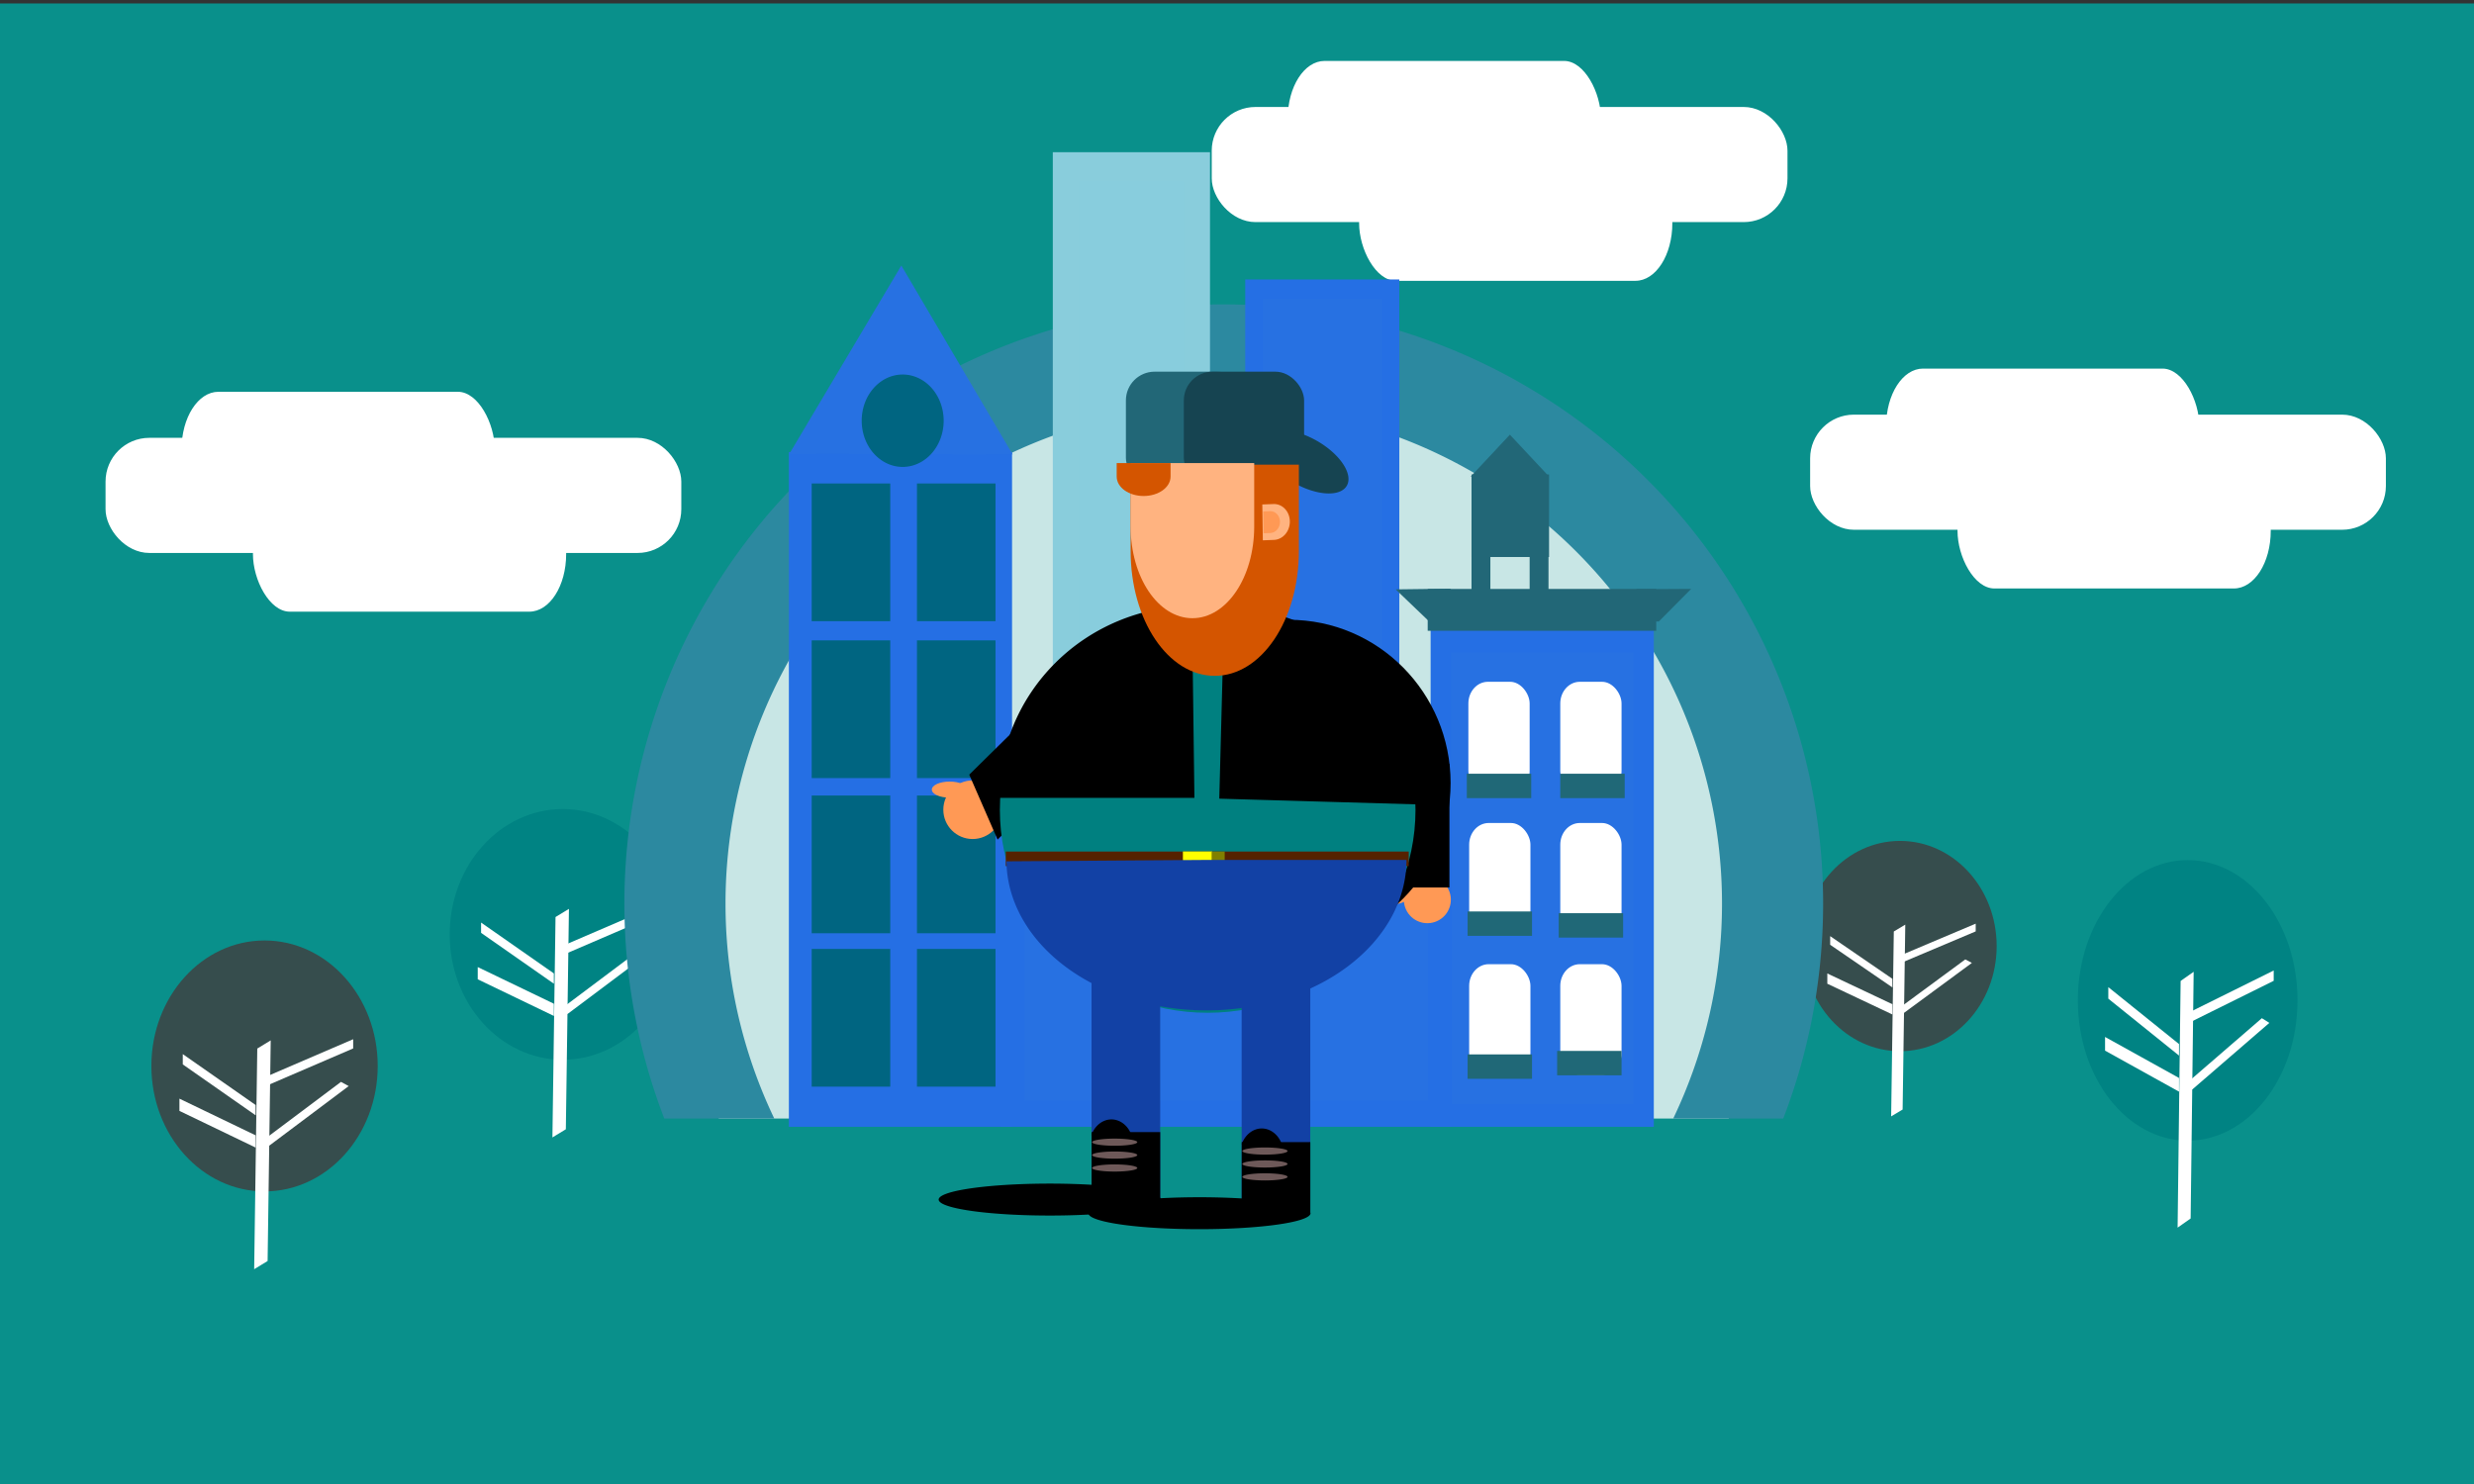 <?xml version="1.0" encoding="UTF-8" standalone="no"?>
<!-- Created with Inkscape (http://www.inkscape.org/) -->

<svg
   width="1000px"
   height="600px"
   viewBox="0 0 1000 600"
   version="1.1"
   id="SVGRoot"
   sodipodi:docname="ZADANIE 45G.svg"
   xml:space="preserve"
   inkscape:version="1.2.2 (732a01da63, 2022-12-09)"
   xmlns:inkscape="http://www.inkscape.org/namespaces/inkscape"
   xmlns:sodipodi="http://sodipodi.sourceforge.net/DTD/sodipodi-0.dtd"
   xmlns="http://www.w3.org/2000/svg"
   xmlns:svg="http://www.w3.org/2000/svg"><rect x="0" y="0" width="1000" height="600" fill="#333333" stroke="none"/><sodipodi:namedview
     id="namedview498"
     pagecolor="#ffffff"
     bordercolor="#000000"
     borderopacity="0.25"
     inkscape:showpageshadow="2"
     inkscape:pageopacity="0.0"
     inkscape:pagecheckerboard="0"
     inkscape:deskcolor="#d1d1d1"
     inkscape:document-units="px"
     showgrid="false"
     inkscape:zoom="0.71624579"
     inkscape:cx="517.97861"
     inkscape:cy="475.39546"
     inkscape:window-width="1920"
     inkscape:window-height="991"
     inkscape:window-x="-9"
     inkscape:window-y="-9"
     inkscape:window-maximized="1"
     inkscape:current-layer="SVGRoot" /><defs
     id="defs493"><inkscape:path-effect
       effect="powerclip"
       id="path-effect17537"
       is_visible="true"
       lpeversion="1"
       inverse="true"
       flatten="false"
       hide_clip="false"
       message="Jeśli po konwersji przycięcia na ścieżki nie zostanie spłaszczony wynik, użyj reguły wypełniania w oknie dialogowym &lt;b&gt;wypełnienie i obrys&lt;/b&gt; ." /><clipPath
       clipPathUnits="userSpaceOnUse"
       id="clipPath17533"><rect
         style="display:none;opacity:1;fill:#ff2a2a;fill-opacity:0.776;stroke:#2c89a0;stroke-width:0;stroke-linejoin:bevel;stroke-dasharray:none;stroke-opacity:1"
         id="rect17535"
         width="222.117"
         height="78.984"
         x="-8.361"
         y="181.648"
         d="M -8.361,181.648 H 213.756 v 78.984 H -8.361 Z" /><path
         id="lpe_path-effect17537"
         style="opacity:1;fill:#ff2a2a;fill-opacity:0.776;stroke:#2c89a0;stroke-width:0;stroke-linejoin:bevel;stroke-dasharray:none;stroke-opacity:1"
         class="powerclip"
         d="M 10.401,55.846 H 198.214 V 243.659 H 10.401 Z M -8.361,181.648 v 78.984 H 213.756 v -78.984 z" /></clipPath><linearGradient
       id="linearGradient22157"
       inkscape:swatch="solid"><stop
         style="stop-color:#256fe4;stop-opacity:1;"
         offset="0"
         id="stop22155" /></linearGradient><linearGradient
       id="linearGradient3577"
       inkscape:swatch="solid"><stop
         style="stop-color:#2d39ff;stop-opacity:1;"
         offset="0"
         id="stop3575" /></linearGradient><linearGradient
       id="linearGradient15728"
       inkscape:swatch="solid"><stop
         style="stop-color:#000000;stop-opacity:1;"
         offset="0"
         id="stop15726" /></linearGradient></defs><g
     inkscape:label="Warstwa 1"
     inkscape:groupmode="layer"
     id="layer1"><rect
       style="fill:#00a39d;fill-opacity:0.825;stroke-width:1.38;paint-order:fill markers stroke"
       id="rect813"
       width="1006.638"
       height="601.749"
       x="-2.962"
       y="1.396" /><g
       id="g13428"
       transform="matrix(2.52,0,0,2.52,-49.495,-29.634)"
       style="fill:#ffffff"><rect
         style="opacity:1;fill:#ffffff;fill-opacity:1;stroke-width:7.169;stroke-dasharray:none"
         id="rect12637"
         width="50.239"
         height="21.056"
         x="48.761"
         y="74.619"
         ry="9.235"
         rx="5.91" /><rect
         style="opacity:1;fill:#ffffff;fill-opacity:1;stroke-width:3.969"
         id="rect12639"
         width="92.351"
         height="18.47"
         x="36.571"
         y="82.007"
         ry="7.019" /><rect
         style="fill:#ffffff;fill-opacity:1;stroke-width:7.169;stroke-dasharray:none"
         id="rect12637-2"
         width="50.239"
         height="21.056"
         x="60.213"
         y="88.841"
         ry="9.235"
         rx="5.91" /></g><g
       id="g13428-0"
       transform="matrix(2.52,0,0,2.52,397.627,-163.405)"
       style="fill:#ffffff"><rect
         style="opacity:1;fill:#ffffff;fill-opacity:1;stroke-width:7.169;stroke-dasharray:none"
         id="rect12637-21"
         width="50.239"
         height="21.056"
         x="48.761"
         y="74.619"
         ry="9.235"
         rx="5.91" /><rect
         style="opacity:1;fill:#ffffff;fill-opacity:1;stroke-width:3.969"
         id="rect12639-8"
         width="92.351"
         height="18.47"
         x="36.571"
         y="82.007"
         ry="7.019" /><rect
         style="fill:#ffffff;fill-opacity:1;stroke-width:7.169;stroke-dasharray:none"
         id="rect12637-2-3"
         width="50.239"
         height="21.056"
         x="60.213"
         y="88.841"
         ry="9.235"
         rx="5.91" /></g><g
       id="g13428-5"
       transform="matrix(2.52,0,0,2.52,639.501,-39.012)"
       style="fill:#ffffff"><rect
         style="opacity:1;fill:#ffffff;fill-opacity:1;stroke-width:7.169;stroke-dasharray:none"
         id="rect12637-9"
         width="50.239"
         height="21.056"
         x="48.761"
         y="74.619"
         ry="9.235"
         rx="5.91" /><rect
         style="opacity:1;fill:#ffffff;fill-opacity:1;stroke-width:3.969"
         id="rect12639-2"
         width="92.351"
         height="18.47"
         x="36.571"
         y="82.007"
         ry="7.019" /><rect
         style="fill:#ffffff;fill-opacity:1;stroke-width:7.169;stroke-dasharray:none"
         id="rect12637-2-0"
         width="50.239"
         height="21.056"
         x="60.213"
         y="88.841"
         ry="9.235"
         rx="5.91" /></g></g><g
     inkscape:label="Warstwa 1"
     id="layer1-9"
     transform="matrix(1.226,0,0,0.957,6.843,292.217)"><ellipse
       style="opacity:1;fill:#364d4d;fill-opacity:1;stroke-width:0.39;paint-order:fill markers stroke"
       id="path9897"
       cx="81.638"
       cy="144.991"
       rx="37.31"
       ry="53.009" /><rect
       style="opacity:1;fill:#ffffff;fill-opacity:1;stroke-width:0.391;paint-order:fill markers stroke"
       id="rect2415"
       width="5.621"
       height="93.216"
       x="103.37"
       y="201.219"
       transform="matrix(0.788,-0.615,-0.011,1,0,0)" /><rect
       style="opacity:1;fill:#ffffff;fill-opacity:1;stroke-width:0.396;paint-order:fill markers stroke"
       id="rect3143"
       width="29.525"
       height="5.172"
       x="62.957"
       y="125.76"
       transform="matrix(0.851,0.525,0,1,0,0)" /><rect
       style="opacity:1;fill:#ffffff;fill-opacity:1;stroke-width:0.344;paint-order:fill markers stroke"
       id="rect3145"
       width="32.234"
       height="4.352"
       x="73.395"
       y="91.037"
       transform="matrix(0.745,0.667,0,1,0,0)" /><rect
       style="opacity:1;fill:#ffffff;fill-opacity:1;stroke-width:0.317;paint-order:fill markers stroke"
       id="rect3873"
       width="32.481"
       height="3.896"
       x="94.068"
       y="194.826"
       transform="matrix(0.876,-0.483,0,1,0,0)" /><rect
       style="opacity:1;fill:#ffffff;fill-opacity:1;stroke-width:0.276;paint-order:fill markers stroke"
       id="rect3875"
       width="36.302"
       height="3.096"
       x="-100.962"
       y="186.918"
       transform="matrix(0.721,-0.693,0.821,0.572,0,0)" /></g><g
     inkscape:label="Warstwa 1"
     id="layer1-9-0"
     transform="matrix(1.047,0,0,0.802,682.516,266.22)"><ellipse
       style="opacity:1;fill:#364d4d;fill-opacity:1;stroke-width:0.39;paint-order:fill markers stroke"
       id="path9897-6"
       cx="81.638"
       cy="144.991"
       rx="37.31"
       ry="53.009" /><rect
       style="opacity:1;fill:#ffffff;fill-opacity:1;stroke-width:0.391;paint-order:fill markers stroke"
       id="rect2415-19"
       width="5.621"
       height="93.216"
       x="103.37"
       y="201.219"
       transform="matrix(0.788,-0.615,-0.011,1,0,0)" /><rect
       style="opacity:1;fill:#ffffff;fill-opacity:1;stroke-width:0.396;paint-order:fill markers stroke"
       id="rect3143-27"
       width="29.525"
       height="5.172"
       x="62.957"
       y="125.76"
       transform="matrix(0.851,0.525,0,1,0,0)" /><rect
       style="opacity:1;fill:#ffffff;fill-opacity:1;stroke-width:0.344;paint-order:fill markers stroke"
       id="rect3145-7"
       width="32.234"
       height="4.352"
       x="73.395"
       y="91.037"
       transform="matrix(0.745,0.667,0,1,0,0)" /><rect
       style="opacity:1;fill:#ffffff;fill-opacity:1;stroke-width:0.317;paint-order:fill markers stroke"
       id="rect3873-1"
       width="32.481"
       height="3.896"
       x="94.068"
       y="194.826"
       transform="matrix(0.876,-0.483,0,1,0,0)" /><rect
       style="opacity:1;fill:#ffffff;fill-opacity:1;stroke-width:0.276;paint-order:fill markers stroke"
       id="rect3875-6"
       width="36.302"
       height="3.096"
       x="-100.962"
       y="186.918"
       transform="matrix(0.721,-0.693,0.821,0.572,0,0)" /></g><g
     inkscape:label="Warstwa 1"
     id="layer1-9-6"
     transform="matrix(1.225,0,0,0.956,127.473,239.175)"><ellipse
       style="opacity:1;fill:#008383;fill-opacity:1;stroke-width:0.39;paint-order:fill markers stroke"
       id="path9897-2"
       cx="81.638"
       cy="144.991"
       rx="37.31"
       ry="53.009" /><rect
       style="opacity:1;fill:#ffffff;fill-opacity:1;stroke-width:0.391;paint-order:fill markers stroke"
       id="rect2415-1"
       width="5.621"
       height="93.216"
       x="103.37"
       y="201.219"
       transform="matrix(0.788,-0.615,-0.011,1,0,0)" /><rect
       style="opacity:1;fill:#ffffff;fill-opacity:1;stroke-width:0.396;paint-order:fill markers stroke"
       id="rect3143-2"
       width="29.525"
       height="5.172"
       x="62.957"
       y="125.76"
       transform="matrix(0.851,0.525,0,1,0,0)" /><rect
       style="opacity:1;fill:#ffffff;fill-opacity:1;stroke-width:0.344;paint-order:fill markers stroke"
       id="rect3145-5"
       width="32.234"
       height="4.352"
       x="73.395"
       y="91.037"
       transform="matrix(0.745,0.667,0,1,0,0)" /><rect
       style="opacity:1;fill:#ffffff;fill-opacity:1;stroke-width:0.317;paint-order:fill markers stroke"
       id="rect3873-8"
       width="32.481"
       height="3.896"
       x="94.068"
       y="194.826"
       transform="matrix(0.876,-0.483,0,1,0,0)" /><rect
       style="opacity:1;fill:#ffffff;fill-opacity:1;stroke-width:0.276;paint-order:fill markers stroke"
       id="rect3875-2"
       width="36.302"
       height="3.096"
       x="-100.962"
       y="186.918"
       transform="matrix(0.721,-0.693,0.821,0.572,0,0)" /></g><g
     inkscape:label="Warstwa 1"
     id="layer1-9-6-6"
     transform="matrix(1.19,0,0,1.07,787.117,249.324)"><ellipse
       style="opacity:1;fill:#008383;fill-opacity:1;stroke-width:0.39;paint-order:fill markers stroke"
       id="path9897-2-7"
       cx="81.638"
       cy="144.991"
       rx="37.31"
       ry="53.009" /><rect
       style="opacity:1;fill:#ffffff;fill-opacity:1;stroke-width:0.391;paint-order:fill markers stroke"
       id="rect2415-1-3"
       width="5.621"
       height="93.216"
       x="103.37"
       y="201.219"
       transform="matrix(0.788,-0.615,-0.011,1,0,0)" /><rect
       style="opacity:1;fill:#ffffff;fill-opacity:1;stroke-width:0.396;paint-order:fill markers stroke"
       id="rect3143-2-1"
       width="29.525"
       height="5.172"
       x="62.957"
       y="125.76"
       transform="matrix(0.851,0.525,0,1,0,0)" /><rect
       style="opacity:1;fill:#ffffff;fill-opacity:1;stroke-width:0.344;paint-order:fill markers stroke"
       id="rect3145-5-6"
       width="32.234"
       height="4.352"
       x="73.395"
       y="91.037"
       transform="matrix(0.745,0.667,0,1,0,0)" /><rect
       style="opacity:1;fill:#ffffff;fill-opacity:1;stroke-width:0.317;paint-order:fill markers stroke"
       id="rect3873-8-2"
       width="32.481"
       height="3.896"
       x="94.068"
       y="194.826"
       transform="matrix(0.876,-0.483,0,1,0,0)" /><rect
       style="opacity:1;fill:#ffffff;fill-opacity:1;stroke-width:0.276;paint-order:fill markers stroke"
       id="rect3875-2-8"
       width="36.302"
       height="3.096"
       x="-100.962"
       y="186.918"
       transform="matrix(0.721,-0.693,0.821,0.572,0,0)" /></g><path
     id="path273"
     style="fill:#ffffff;fill-opacity:0.776;stroke:#2c89a0;stroke-width:15;stroke-linejoin:bevel;stroke-dasharray:none;stroke-opacity:1"
     d="m 104.308,68.346 a 81.407,81.407 0 0 0 -81.406,81.407 81.407,81.407 0 0 0 81.406,81.406 81.407,81.407 0 0 0 81.406,-81.406 81.407,81.407 0 0 0 -81.406,-81.407 z"
     clip-path="url(#clipPath17533)"
     inkscape:path-effect="#path-effect17537"
     inkscape:original-d="m 104.30785,68.345699 a 81.406624,81.406624 0 0 0 -81.406406,81.406921 81.406624,81.406624 0 0 0 81.406406,81.4064 81.406624,81.406624 0 0 0 81.4064,-81.4064 81.406624,81.406624 0 0 0 -81.4064,-81.406921 z"
     transform="matrix(2.725,0,0,2.725,210.408,-42.74)" /><g
     inkscape:label="Warstwa 1"
     id="layer1-5"
     transform="matrix(1.719,0,0,1.908,293.802,40.065)"><rect
       style="opacity:1;fill:#256fe4;fill-opacity:1;stroke:#256fe4;stroke-width:5.565;stroke-dasharray:none;stroke-opacity:1"
       id="rect9974"
       width="46.914"
       height="137.418"
       x="17.362"
       y="77.575" /><rect
       style="fill:#006581;fill-opacity:1;stroke:#89cddc;stroke-width:0;stroke-dasharray:none;stroke-opacity:1"
       id="rect37290-1-4"
       width="18.47"
       height="29.183"
       x="19.948"
       y="114.7" /><rect
       style="fill:#006581;fill-opacity:1;stroke:#89cddc;stroke-width:0;stroke-dasharray:none;stroke-opacity:1"
       id="rect37290-1-1"
       width="18.47"
       height="29.183"
       x="19.948"
       y="147.576" /><rect
       style="fill:#006581;fill-opacity:1;stroke:#89cddc;stroke-width:0;stroke-dasharray:none;stroke-opacity:1"
       id="rect37290-1-0"
       width="18.47"
       height="29.183"
       x="19.948"
       y="180.084" /><rect
       style="fill:#2771e2;fill-opacity:1;stroke:#256fe4;stroke-width:4.798;stroke-dasharray:none;stroke-opacity:1"
       id="rect9974-1"
       width="47.681"
       height="100.506"
       x="167.88"
       y="114.87" /><rect
       style="fill:#ffffff;fill-opacity:1;stroke:#89cddc;stroke-width:0;stroke-dasharray:none;stroke-opacity:1"
       id="rect41766-27"
       width="14.407"
       height="23.453"
       x="174.543"
       y="183.318"
       ry="4.591" /><rect
       style="fill:#ffffff;fill-opacity:1;stroke:#89cddc;stroke-width:0;stroke-dasharray:none;stroke-opacity:1"
       id="rect41766-9"
       width="14.407"
       height="23.453"
       x="195.968"
       y="183.318"
       ry="4.591" /><rect
       style="fill:#ffffff;fill-opacity:1;stroke:#89cddc;stroke-width:0;stroke-dasharray:none;stroke-opacity:1"
       id="rect41766-6"
       width="14.407"
       height="23.453"
       x="195.968"
       y="153.397"
       ry="4.591" /><rect
       style="fill:#ffffff;fill-opacity:1;stroke:#89cddc;stroke-width:0;stroke-dasharray:none;stroke-opacity:1"
       id="rect41766-0"
       width="14.407"
       height="23.453"
       x="195.968"
       y="123.475"
       ry="4.591" /><rect
       style="fill:#ffffff;fill-opacity:1;stroke:#89cddc;stroke-width:0;stroke-dasharray:none;stroke-opacity:1"
       id="rect41766-2"
       width="14.407"
       height="23.453"
       x="174.543"
       y="153.397"
       ry="4.591" /><rect
       style="fill:#2771e2;fill-opacity:1;stroke:#256fe4;stroke-width:4.096;stroke-dasharray:none;stroke-opacity:1"
       id="rect9974-4"
       width="32.13"
       height="108.693"
       x="123.939"
       y="40.269" /><rect
       style="opacity:1;fill:#2771e2;fill-opacity:1;stroke:#256fe4;stroke-width:5.565;stroke-dasharray:none;stroke-opacity:1"
       id="rect13770"
       width="100.415"
       height="62.06"
       x="67.231"
       y="152.933" /><rect
       style="opacity:1;fill:#88cddd;fill-opacity:1;stroke:#89cddc;stroke-width:6.191;stroke-dasharray:none;stroke-opacity:1"
       id="rect21396"
       width="30.773"
       height="132.729"
       x="79.735"
       y="14.35" /><rect
       style="opacity:1;fill:#006581;fill-opacity:1;stroke:#89cddc;stroke-width:0;stroke-dasharray:none;stroke-opacity:1"
       id="rect37290"
       width="18.47"
       height="29.183"
       x="19.948"
       y="81.453" /><rect
       style="fill:#006581;fill-opacity:1;stroke:#89cddc;stroke-width:0;stroke-dasharray:none;stroke-opacity:1"
       id="rect37290-1"
       width="18.47"
       height="29.183"
       x="44.698"
       y="81.453" /><rect
       style="fill:#006581;fill-opacity:1;stroke:#89cddc;stroke-width:0;stroke-dasharray:none;stroke-opacity:1"
       id="rect37290-7"
       width="18.47"
       height="29.183"
       x="44.698"
       y="114.7" /><rect
       style="fill:#006581;fill-opacity:1;stroke:#89cddc;stroke-width:0;stroke-dasharray:none;stroke-opacity:1"
       id="rect37290-2"
       width="18.47"
       height="29.183"
       x="44.698"
       y="147.576" /><rect
       style="fill:#006581;fill-opacity:1;stroke:#89cddc;stroke-width:0;stroke-dasharray:none;stroke-opacity:1"
       id="rect37290-5"
       width="18.47"
       height="29.183"
       x="44.698"
       y="180.084" /><rect
       style="opacity:1;fill:#ffffff;fill-opacity:1;stroke:#89cddc;stroke-width:0;stroke-dasharray:none;stroke-opacity:1"
       id="rect41766"
       width="14.407"
       height="23.453"
       x="174.358"
       y="123.475"
       ry="4.591" /><rect
       style="opacity:1;fill:#206877;fill-opacity:1;stroke:#89cddc;stroke-width:0;stroke-dasharray:none;stroke-opacity:1"
       id="rect52301"
       width="15.146"
       height="5.172"
       x="173.989"
       y="142.959"
       ry="0" /><rect
       style="fill:#206877;fill-opacity:1;stroke:#89cddc;stroke-width:0;stroke-dasharray:none;stroke-opacity:1"
       id="rect52301-1"
       width="15.146"
       height="5.172"
       x="195.968"
       y="142.959"
       ry="0" /><rect
       style="fill:#206877;fill-opacity:1;stroke:#89cddc;stroke-width:0;stroke-dasharray:none;stroke-opacity:1"
       id="rect52301-7"
       width="15.146"
       height="5.172"
       x="174.174"
       y="172.142"
       ry="0" /><rect
       style="fill:#206877;fill-opacity:1;stroke:#89cddc;stroke-width:0;stroke-dasharray:none;stroke-opacity:1"
       id="rect52301-9"
       width="15.146"
       height="5.172"
       x="195.599"
       y="172.511"
       ry="0" /><rect
       style="fill:#206877;fill-opacity:1;stroke:#89cddc;stroke-width:0;stroke-dasharray:none;stroke-opacity:1"
       id="rect52301-5"
       width="15.146"
       height="5.172"
       x="195.229"
       y="201.694"
       ry="0" /><rect
       style="fill:#206877;fill-opacity:1;stroke:#89cddc;stroke-width:0;stroke-dasharray:none;stroke-opacity:1"
       id="rect52301-92"
       width="15.146"
       height="5.172"
       x="174.174"
       y="202.433"
       ry="0" /><path
       sodipodi:type="star"
       style="opacity:1;fill:#2771e2;fill-opacity:1;stroke:#89cddc;stroke-width:0;stroke-dasharray:none;stroke-opacity:1"
       id="path61990"
       inkscape:flatsided="false"
       sodipodi:sides="3"
       sodipodi:cx="82.746262"
       sodipodi:cy="229.39925"
       sodipodi:r1="42.704006"
       sodipodi:r2="21.352009"
       sodipodi:arg1="0.52558379"
       sodipodi:arg2="1.5727813"
       inkscape:rounded="0"
       inkscape:randomized="0"
       d="m 119.687,250.825 -36.983,-0.073 -36.983,-0.073 18.555,-31.991 18.555,-31.991 18.428,32.065 z"
       inkscape:transform-center-x="0.030107889"
       inkscape:transform-center-y="-6.6411436"
       transform="matrix(0.71,0,0,0.624,-17.786,-81.227)" /><path
       style="opacity:1;fill:#006581;fill-opacity:1;stroke:#89cddc;stroke-width:0;stroke-dasharray:none;stroke-opacity:1"
       id="path58306"
       sodipodi:type="arc"
       sodipodi:cx="41.341385"
       sodipodi:cy="68.154846"
       sodipodi:rx="9.6362257"
       sodipodi:ry="9.7891808"
       sodipodi:start="6.2743586"
       sodipodi:end="6.2723571"
       sodipodi:open="true"
       sodipodi:arc-type="arc"
       d="m 50.977,68.068 a 9.636,9.789 0 0 1 -9.546,9.875 9.636,9.789 0 0 1 -9.726,-9.693 9.636,9.789 0 0 1 9.536,-9.885 9.636,9.789 0 0 1 9.735,9.683" /><g
       id="g67396"
       transform="matrix(1.119,0,0,0.75,90.802,-68.248)"
       style="fill:#226777;fill-opacity:1"><path
         sodipodi:type="star"
         style="opacity:1;fill:#226777;fill-opacity:1;stroke:#89cddc;stroke-width:0;stroke-dasharray:none;stroke-opacity:1"
         id="path63645"
         inkscape:flatsided="false"
         sodipodi:sides="2"
         sodipodi:cx="97.522392"
         sodipodi:cy="238.26492"
         sodipodi:r1="27.584288"
         sodipodi:r2="13.792147"
         sodipodi:arg1="-0.35563588"
         sodipodi:arg2="1.2151604"
         inkscape:rounded="0"
         inkscape:randomized="0"
         d="M 123.381,228.66 102.325,251.194 71.664,247.869 92.72,225.336 Z"
         inkscape:transform-center-y="-3.515181e-06"
         transform="matrix(0.369,-0.043,0.043,0.369,66.125,150.311)" /><path
         sodipodi:type="star"
         style="fill:#226777;fill-opacity:1;stroke:#89cddc;stroke-width:0;stroke-dasharray:none;stroke-opacity:1"
         id="path63645-5"
         inkscape:flatsided="false"
         sodipodi:sides="2"
         sodipodi:cx="97.522392"
         sodipodi:cy="238.26492"
         sodipodi:r1="27.584288"
         sodipodi:r2="13.792147"
         sodipodi:arg1="-0.35563588"
         sodipodi:arg2="1.2151604"
         inkscape:rounded="0"
         inkscape:randomized="0"
         d="M 123.381,228.66 102.325,251.194 71.664,247.869 92.72,225.336 Z"
         inkscape:transform-center-y="3.0149017e-06"
         transform="matrix(0.258,0.267,-0.267,0.258,107.079,146.433)"
         inkscape:transform-center-x="-1.2992668e-06" /><rect
         style="opacity:1;fill:#226777;fill-opacity:1;stroke:#89cddc;stroke-width:0;stroke-dasharray:none;stroke-opacity:1"
         id="rect65908"
         width="48.022"
         height="11.821"
         x="66.123"
         y="229.399" /></g><rect
       style="opacity:1;fill:#226777;fill-opacity:1;stroke:#89cddc;stroke-width:0;stroke-dasharray:none;stroke-opacity:1"
       id="rect78866"
       width="18.233"
       height="17.492"
       x="175.097"
       y="79.541" /><rect
       style="opacity:1;fill:#226777;fill-opacity:1;stroke:#89cddc;stroke-width:0;stroke-dasharray:none;stroke-opacity:1"
       id="rect79594"
       width="4.433"
       height="15.884"
       x="175.097"
       y="89.396" /><rect
       style="fill:#226777;fill-opacity:1;stroke:#89cddc;stroke-width:0;stroke-dasharray:none;stroke-opacity:1"
       id="rect79594-4"
       width="4.433"
       height="15.884"
       x="188.765"
       y="89.95" /><path
       sodipodi:type="star"
       style="opacity:1;fill:#226777;fill-opacity:1;stroke:#89cddc;stroke-width:0;stroke-dasharray:none;stroke-opacity:1"
       id="path81124"
       inkscape:flatsided="false"
       sodipodi:sides="3"
       sodipodi:cx="50.238804"
       sodipodi:cy="238.63432"
       sodipodi:r1="13.939763"
       sodipodi:r2="6.969883"
       sodipodi:arg1="0.52359878"
       sodipodi:arg2="1.5707963"
       inkscape:rounded="0"
       inkscape:randomized="0"
       d="m 62.311,245.604 -12.072,1e-5 -12.072,-1e-5 6.036,-10.455 6.036,-10.455 6.036,10.455 z"
       inkscape:transform-center-y="-1.4785645"
       transform="matrix(0.762,0,0,0.424,145.835,-24.16)"
       inkscape:transform-center-x="-2.5782393e-06" /></g><g
     inkscape:label="Warstwa 1"
     id="layer1-94"
     transform="matrix(0.955,0,0,0.955,61.004,23.256)"><circle
       style="fill:#ff9955;stroke-width:1.542;paint-order:fill markers stroke"
       id="path20353"
       cx="289.598"
       cy="578.904"
       r="9.948"
       transform="rotate(-30)"
       inkscape:transform-center-x="-9.058764"
       inkscape:transform-center-y="-3.1208459" /><ellipse
       style="fill:#ff9955;stroke-width:1.542;paint-order:fill markers stroke"
       id="path20355"
       cx="281.796"
       cy="572.077"
       rx="6.047"
       ry="2.731"
       transform="rotate(-30)"
       inkscape:transform-center-x="1.1114689"
       inkscape:transform-center-y="-5.1320188" /><circle
       style="fill:#ff9955;stroke-width:1.922;paint-order:fill markers stroke"
       id="path20353-2"
       cx="347.786"
       cy="318.458"
       r="12.402" /><rect
       style="fill:#000000;stroke-width:1.231;paint-order:fill markers stroke"
       id="rect20208"
       width="38.4"
       height="29.982"
       x="210.092"
       y="491.922"
       transform="matrix(0.712,-0.702,0.4,0.917,0,0)" /><ellipse
       style="fill:#ff9955;stroke-width:1.922;paint-order:fill markers stroke"
       id="path20355-3"
       cx="338.059"
       cy="309.947"
       rx="7.539"
       ry="3.405" /><ellipse
       style="fill:#000000;stroke-width:1.38;paint-order:fill markers stroke"
       id="path20228"
       cx="481.678"
       cy="307.157"
       rx="68.412"
       ry="69.11" /><rect
       style="fill:#000000;stroke-width:1.38;paint-order:fill markers stroke"
       id="rect20296"
       width="26.527"
       height="52.356"
       x="523.07"
       y="299.027" /><ellipse
       style="fill:#008080;stroke-width:1.363;paint-order:fill markers stroke"
       id="path19682"
       cx="447.269"
       cy="318.56"
       rx="87.959"
       ry="85.864" /><path
       style="fill:#000000;stroke-width:1.286;paint-order:fill markers stroke"
       id="path19682-7"
       sodipodi:type="arc"
       sodipodi:cx="-441.65628"
       sodipodi:cy="-313.43988"
       sodipodi:rx="82.723"
       sodipodi:ry="81.326828"
       sodipodi:start="0"
       sodipodi:end="1.5580749"
       sodipodi:arc-type="slice"
       d="m -358.933,-313.44 a 82.723,81.327 0 0 1 -81.671,81.32 l -1.052,-81.32 z"
       transform="scale(-1)" /><path
       style="fill:#000000;stroke-width:1.308;paint-order:fill markers stroke"
       id="path19682-7-9"
       sodipodi:type="arc"
       sodipodi:cx="-313.77359"
       sodipodi:cy="452.18414"
       sodipodi:rx="81.326828"
       sodipodi:ry="85.515335"
       sodipodi:start="0.024891124"
       sodipodi:end="1.6012217"
       sodipodi:arc-type="slice"
       d="m -232.472,454.312 a 81.327,85.515 0 0 1 -25.407,59.989 81.327,85.515 0 0 1 -58.368,23.358 l 2.474,-85.476 z"
       transform="rotate(-90)" /><rect
       style="fill:#552200;stroke-width:1.319;paint-order:fill markers stroke"
       id="rect20510"
       width="170.546"
       height="6.17"
       x="361.824"
       y="336.155" /><rect
       style="fill:#ffff00;stroke-width:1.411;paint-order:fill markers stroke"
       id="rect20566"
       width="12.402"
       height="7.772"
       x="436.792"
       y="336.125" /><rect
       style="fill:#808000;stroke-width:0.947;paint-order:fill markers stroke"
       id="rect20566-6"
       width="5.522"
       height="7.859"
       x="448.948"
       y="336.171" /><g
       inkscape:label="Warstwa 1"
       id="layer1-3"
       transform="matrix(1.306,0,0,1.093,297.468,255.484)"><g
         id="g19253-9"
         transform="matrix(2.489,0,0,2.238,-19.471,-100.274)"><path
           style="opacity:1;fill:#1241a5;fill-opacity:1;stroke-width:7.169;stroke-dasharray:none"
           id="path16468-4"
           sodipodi:type="arc"
           sodipodi:cx="53.748131"
           sodipodi:cy="79.236938"
           sodipodi:rx="26.042912"
           sodipodi:ry="26.042912"
           sodipodi:start="0"
           sodipodi:end="3.1322906"
           sodipodi:arc-type="slice"
           d="M 79.791,79.237 A 26.043,26.043 0 0 1 53.869,105.28 26.043,26.043 0 0 1 27.706,79.479 l 26.042,-0.242 z" /><rect
           style="opacity:1;fill:#1241a5;fill-opacity:1;stroke-width:7.169;stroke-dasharray:none"
           id="rect19226-1"
           width="8.937"
           height="44.684"
           x="38.787"
           y="96.045"
           rx="0"
           ry="0" /><rect
           style="fill:#1241a5;fill-opacity:1;stroke-width:7.169;stroke-dasharray:none"
           id="rect19226-6-8"
           width="8.937"
           height="44.684"
           x="58.33"
           y="95.867"
           rx="0"
           ry="0" /></g><path
         style="fill:#000000;stroke:#2c89a0;stroke-width:0;stroke-linejoin:bevel"
         id="path38051"
         sodipodi:type="arc"
         sodipodi:cx="63.520378"
         sodipodi:cy="208.62032"
         sodipodi:rx="35.999729"
         sodipodi:ry="6.1874728"
         sodipodi:start="0"
         sodipodi:end="6.1987285"
         sodipodi:open="true"
         sodipodi:arc-type="arc"
         d="m 99.52,208.62 a 36,6.187 0 0 1 -35.24,6.186 36,6.187 0 0 1 -36.728,-5.925 36,6.187 0 0 1 33.689,-6.436 36,6.187 0 0 1 38.15,5.653" /><path
         style="fill:#000000;stroke:#2c89a0;stroke-width:0;stroke-linejoin:bevel"
         id="path38055"
         sodipodi:type="arc"
         sodipodi:cx="112.03365"
         sodipodi:cy="213.89905"
         sodipodi:rx="35.999714"
         sodipodi:ry="6.187469"
         sodipodi:start="0"
         sodipodi:end="6.1987285"
         sodipodi:open="true"
         sodipodi:arc-type="arc"
         d="m 148.033,213.899 a 36,6.187 0 0 1 -35.24,6.186 36,6.187 0 0 1 -36.728,-5.925 36,6.187 0 0 1 33.689,-6.436 36,6.187 0 0 1 38.15,5.653" /><rect
         style="fill:#000000;stroke:#2c89a0;stroke-width:0;stroke-linejoin:bevel"
         id="rect38057"
         width="22.237"
         height="25.924"
         x="77.087"
         y="182.485" /><rect
         style="fill:#000000;stroke:#2c89a0;stroke-width:0;stroke-linejoin:bevel"
         id="rect38059"
         width="2.955"
         height="0.739"
         x="87.733"
         y="193.937" /><rect
         style="fill:#000000;stroke:#2c89a0;stroke-width:0;stroke-linejoin:bevel"
         id="rect38061"
         width="22.232"
         height="27.311"
         x="125.733"
         y="186.364" /><path
         style="fill:#6e5959;fill-opacity:1;stroke:#2c89a0;stroke-width:0;stroke-linejoin:bevel"
         id="path40681"
         sodipodi:type="arc"
         sodipodi:cx="84.568916"
         sodipodi:cy="186.3853"
         sodipodi:rx="7.3187966"
         sodipodi:ry="1.3852612"
         sodipodi:start="0"
         sodipodi:end="6.1987285"
         sodipodi:open="true"
         sodipodi:arc-type="arc"
         d="m 91.888,186.385 a 7.319,1.385 0 0 1 -7.164,1.385 7.319,1.385 0 0 1 -7.467,-1.326 7.319,1.385 0 0 1 6.849,-1.441 7.319,1.385 0 0 1 7.756,1.266" /><path
         style="fill:#6e5959;fill-opacity:1;stroke:#2c89a0;stroke-width:0;stroke-linejoin:bevel"
         id="path40689"
         sodipodi:type="arc"
         sodipodi:cx="84.568916"
         sodipodi:cy="191.3853"
         sodipodi:rx="7.3187966"
         sodipodi:ry="1.3852612"
         sodipodi:start="0"
         sodipodi:end="6.1987285"
         sodipodi:open="true"
         sodipodi:arc-type="arc"
         d="m 91.888,191.385 a 7.319,1.385 0 0 1 -7.164,1.385 7.319,1.385 0 0 1 -7.467,-1.326 7.319,1.385 0 0 1 6.849,-1.441 7.319,1.385 0 0 1 7.756,1.266" /><path
         style="fill:#6e5959;fill-opacity:1;stroke:#2c89a0;stroke-width:0;stroke-linejoin:bevel"
         id="path40691"
         sodipodi:type="arc"
         sodipodi:cx="84.568916"
         sodipodi:cy="196.3853"
         sodipodi:rx="7.3187966"
         sodipodi:ry="1.3852612"
         sodipodi:start="0"
         sodipodi:end="6.1987285"
         sodipodi:open="true"
         sodipodi:arc-type="arc"
         d="m 91.888,196.385 a 7.319,1.385 0 0 1 -7.164,1.385 7.319,1.385 0 0 1 -7.467,-1.326 7.319,1.385 0 0 1 6.849,-1.441 7.319,1.385 0 0 1 7.756,1.266" /><path
         style="fill:#6e5959;fill-opacity:1;stroke:#2c89a0;stroke-width:0;stroke-linejoin:bevel"
         id="path43597"
         sodipodi:type="arc"
         sodipodi:cx="133.26891"
         sodipodi:cy="189.82304"
         sodipodi:rx="7.3187966"
         sodipodi:ry="1.3852612"
         sodipodi:start="0"
         sodipodi:end="6.1987285"
         sodipodi:open="true"
         sodipodi:arc-type="arc"
         d="m 140.588,189.823 a 7.319,1.385 0 0 1 -7.164,1.385 7.319,1.385 0 0 1 -7.467,-1.326 7.319,1.385 0 0 1 6.849,-1.441 7.319,1.385 0 0 1 7.756,1.266" /><path
         style="fill:#6e5959;fill-opacity:1;stroke:#2c89a0;stroke-width:0;stroke-linejoin:bevel"
         id="path43599"
         sodipodi:type="arc"
         sodipodi:cx="133.26891"
         sodipodi:cy="194.82304"
         sodipodi:rx="7.3187966"
         sodipodi:ry="1.3852612"
         sodipodi:start="0"
         sodipodi:end="6.1987285"
         sodipodi:open="true"
         sodipodi:arc-type="arc"
         d="m 140.588,194.823 a 7.319,1.385 0 0 1 -7.164,1.385 7.319,1.385 0 0 1 -7.467,-1.326 7.319,1.385 0 0 1 6.849,-1.441 7.319,1.385 0 0 1 7.756,1.266" /><path
         style="fill:#6e5959;fill-opacity:1;stroke:#2c89a0;stroke-width:0;stroke-linejoin:bevel"
         id="path43601"
         sodipodi:type="arc"
         sodipodi:cx="133.26891"
         sodipodi:cy="199.82304"
         sodipodi:rx="7.3187966"
         sodipodi:ry="1.3852612"
         sodipodi:start="0"
         sodipodi:end="6.1987285"
         sodipodi:open="true"
         sodipodi:arc-type="arc"
         d="m 140.588,199.823 a 7.319,1.385 0 0 1 -7.164,1.385 7.319,1.385 0 0 1 -7.467,-1.326 7.319,1.385 0 0 1 6.849,-1.441 7.319,1.385 0 0 1 7.756,1.266" /></g><g
       inkscape:label="Warstwa 1"
       id="layer1-7"
       transform="matrix(1.78,0,0,1.78,350.848,-36.644)"><rect
         style="fill:#226777;stroke:#89cddc;stroke-width:0"
         id="rect1514"
         width="28.601"
         height="27.336"
         x="34.724"
         y="95.306"
         ry="6.834" /><rect
         style="fill:#164451;fill-opacity:1;stroke:#89cddc;stroke-width:0"
         id="rect1514-7"
         width="28.601"
         height="27.336"
         x="48.498"
         y="95.306"
         ry="6.834" /><path
         style="fill:#ff9999;fill-opacity:0;stroke:#89cddc;stroke-width:0"
         id="path14786"
         sodipodi:type="arc"
         sodipodi:cx="54.117538"
         sodipodi:cy="109.34328"
         sodipodi:rx="24.195894"
         sodipodi:ry="15.884328"
         sodipodi:start="6.2743586"
         sodipodi:end="6.2723571"
         sodipodi:open="true"
         sodipodi:arc-type="arc"
         d="M 78.312,109.203 A 24.196,15.884 0 0 1 54.343,125.227 24.196,15.884 0 0 1 29.923,109.499 24.196,15.884 0 0 1 53.868,93.46 24.196,15.884 0 0 1 78.312,109.171" /><path
         style="fill:#164451;fill-opacity:1;stroke:#89cddc;stroke-width:0"
         id="path15048"
         sodipodi:type="arc"
         sodipodi:cx="-62.405727"
         sodipodi:cy="125.39218"
         sodipodi:rx="5.6937141"
         sodipodi:ry="11.387428"
         sodipodi:start="6.2743586"
         sodipodi:end="6.2723571"
         sodipodi:open="true"
         sodipodi:arc-type="arc"
         d="m -56.712,125.292 a 5.694,11.387 0 0 1 -5.64,11.487 5.694,11.387 0 0 1 -5.747,-11.275 5.694,11.387 0 0 1 5.635,-11.499 5.694,11.387 0 0 1 5.752,11.264"
         transform="rotate(-60)" /></g><path
       id="rect29831"
       style="fill:#d45500;stroke-width:1.319;paint-order:fill markers stroke"
       d="m 414.662,172.373 v 36.577 c 0,29.269 15.878,52.832 35.602,52.832 19.724,0 35.602,-23.563 35.602,-52.832 v -36.577 z" /><path
       id="rect29831-0"
       style="fill:#ffb380;stroke-width:0.969;paint-order:fill markers stroke"
       d="m 414.663,171.702 v 26.867 c 0,21.499 11.663,38.807 26.151,38.807 14.488,0 26.151,-17.308 26.151,-38.807 V 171.702 Z" /><path
       id="rect29831-0-8"
       style="fill:#ffb380;stroke-width:0.219;paint-order:fill markers stroke"
       d="m 470.614,204.407 4.722,-0.184 c 3.779,-0.147 6.773,-3.653 6.712,-7.859 -0.06,-4.207 -3.151,-7.474 -6.93,-7.327 l -4.722,0.184 z" /><path
       id="rect29831-0-8-9"
       style="fill:#ff9955;stroke-width:0.133;paint-order:fill markers stroke"
       d="m 470.91,201.422 2.878,-0.112 c 2.303,-0.09 4.127,-2.226 4.091,-4.79 -0.037,-2.564 -1.92,-4.555 -4.223,-4.465 l -2.878,0.112 z" /><path
       id="rect29831-0-4"
       style="fill:#d45500;stroke-width:0.295;paint-order:fill markers stroke"
       d="m 408.756,171.702 v 5.7 c 0,4.561 5.086,8.233 11.404,8.233 6.318,0 11.404,-3.672 11.404,-8.233 v -5.7 z" /><path
       style="fill:#000000;stroke-width:1.38;paint-order:fill markers stroke"
       id="path29988"
       sodipodi:type="arc"
       sodipodi:cx="410.82266"
       sodipodi:cy="453.58032"
       sodipodi:rx="0.69808435"
       sodipodi:ry="1.2216476"
       sodipodi:start="0.024891124"
       sodipodi:end="0.017794813"
       sodipodi:arc-type="slice"
       d="m 411.521,453.611 a 0.698,1.222 0 0 1 -0.714,1.191 0.698,1.222 0 0 1 -0.682,-1.247 0.698,1.222 0 0 1 0.712,-1.195 0.698,1.222 0 0 1 0.684,1.243 l -0.698,-0.022 z" /><path
       id="path30014"
       style="fill:#000000;stroke-width:0.629;paint-order:fill markers stroke"
       d="m 406.705,449.567 a 9.231,10.864 0 0 0 -8.659,6.641 h 16.981 a 9.231,10.864 0 0 0 -8.322,-6.641 z" /><path
       id="path30014-2"
       style="fill:#000000;stroke-width:0.629;paint-order:fill markers stroke"
       d="m 470.329,453.402 a 9.231,10.864 0 0 0 -8.659,6.641 h 16.981 a 9.231,10.864 0 0 0 -8.322,-6.641 z" /></g></svg>
